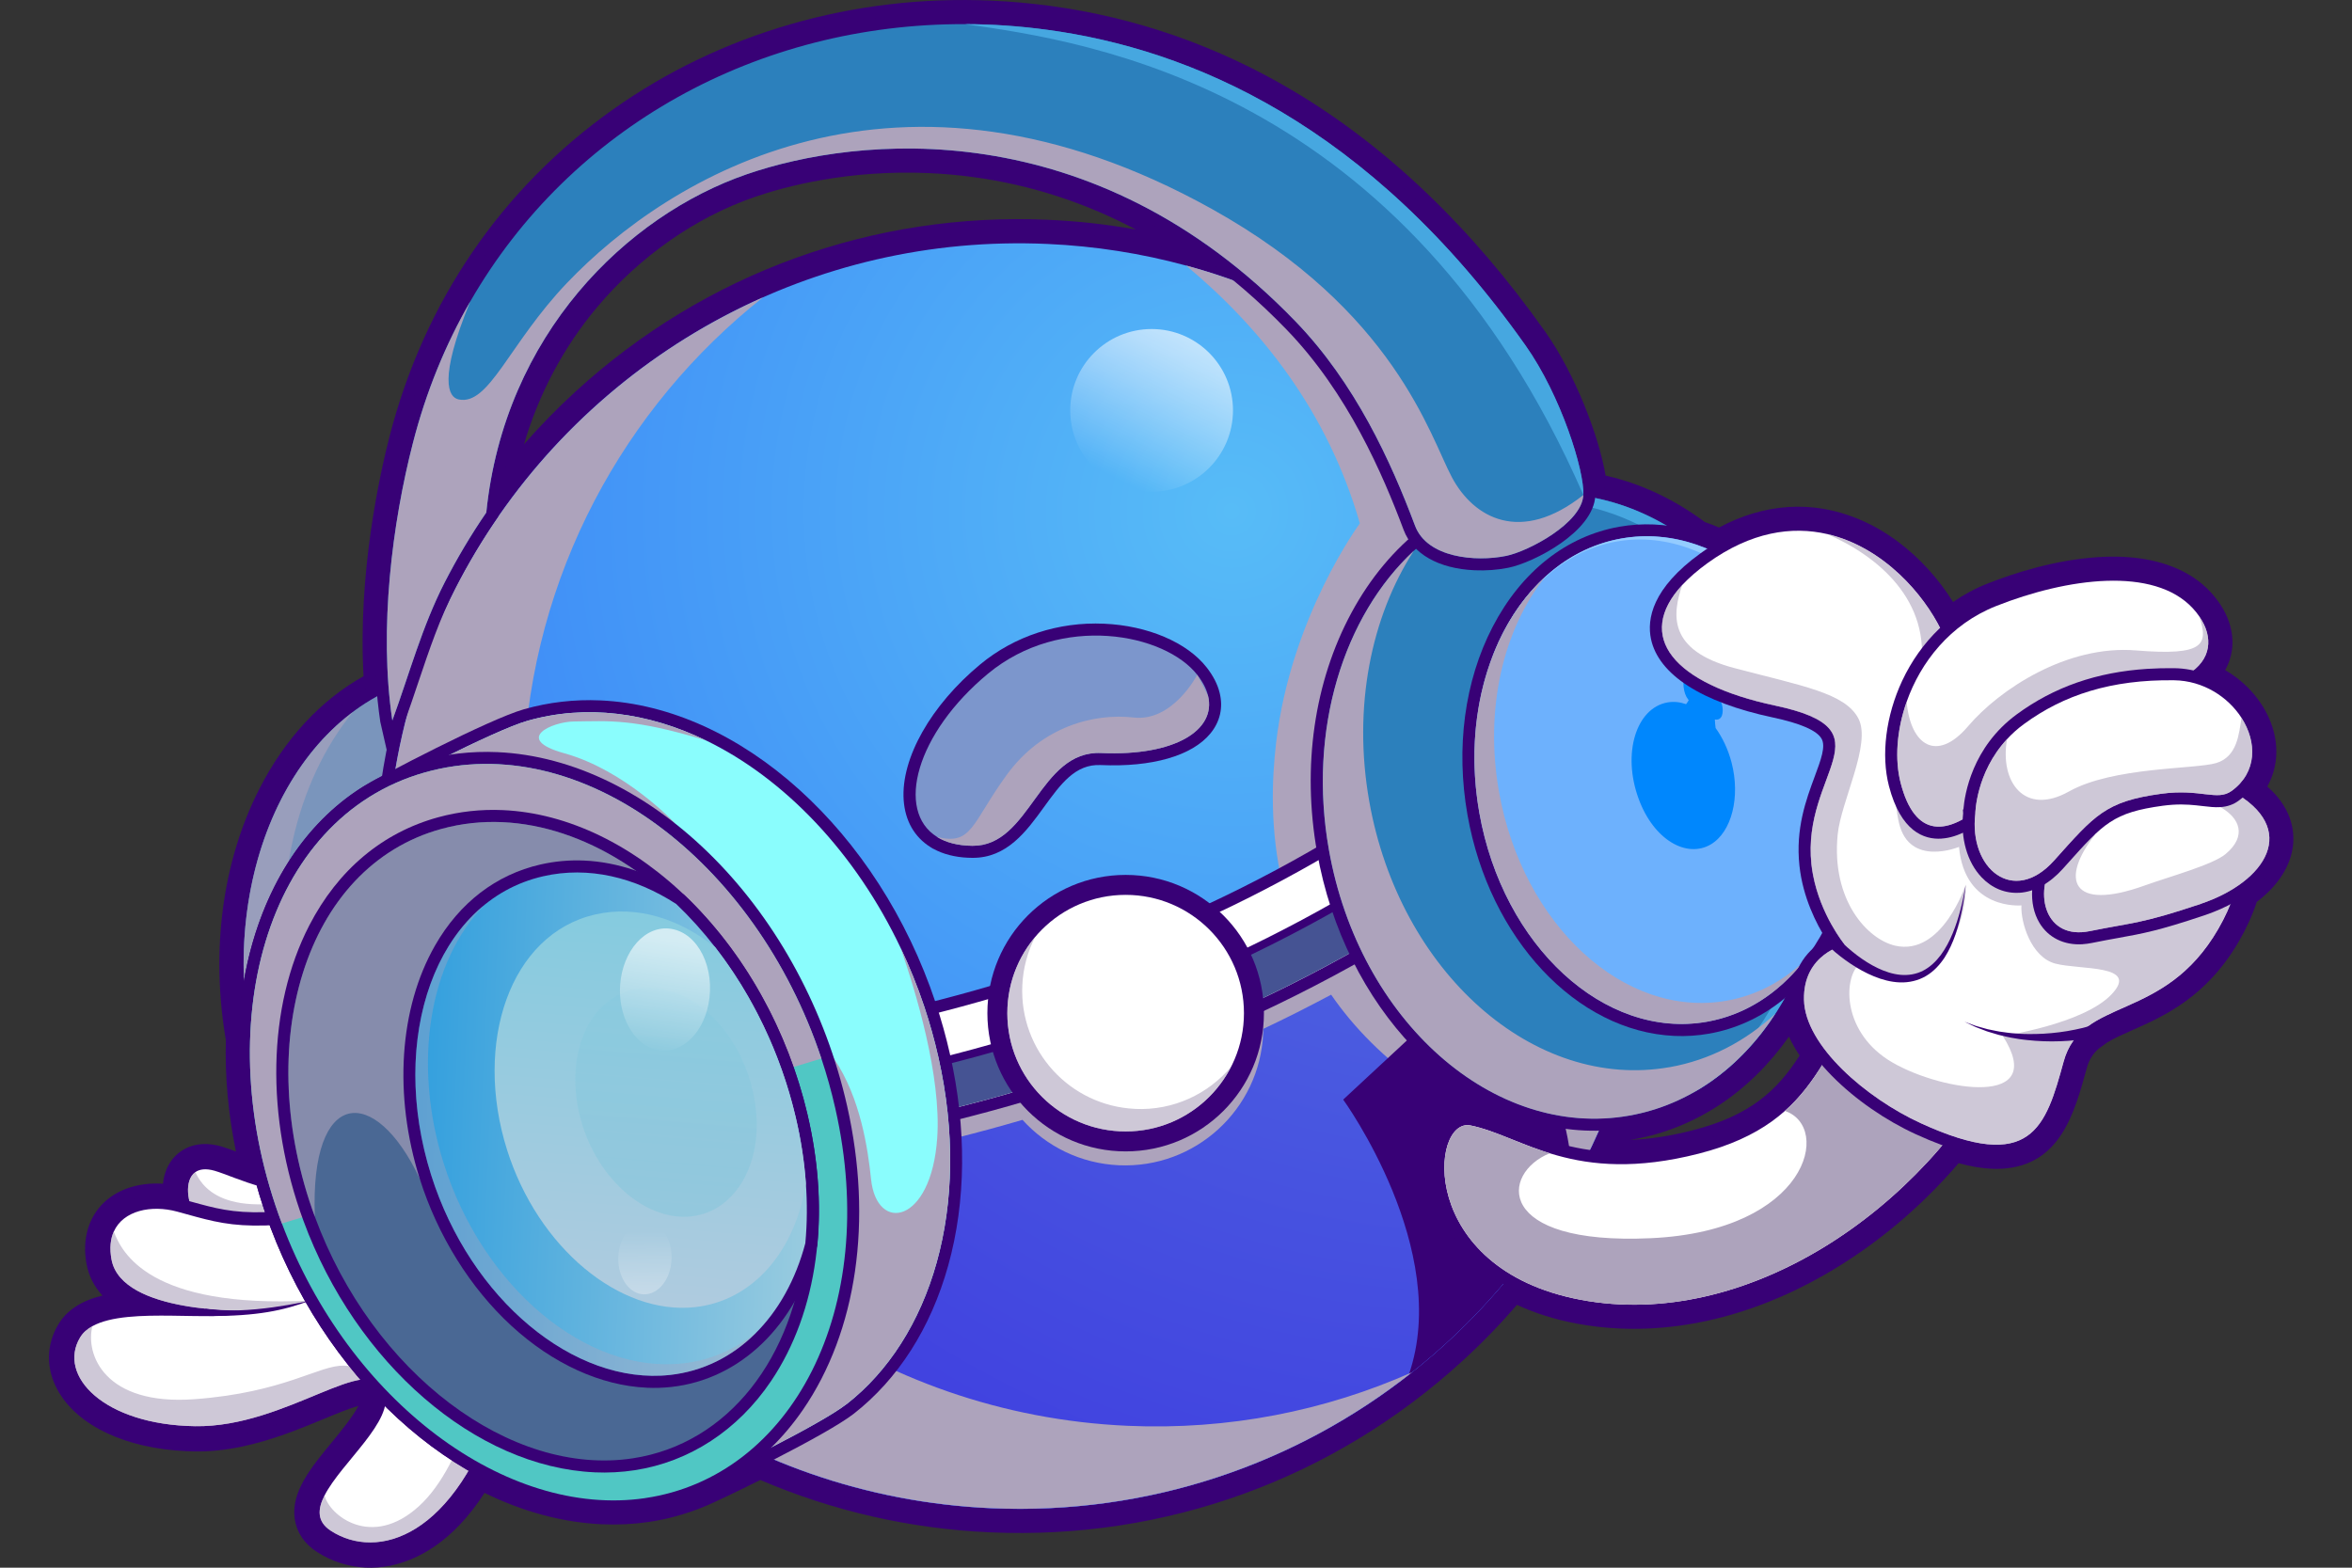 <svg width="240" height="160" viewBox="0 0 240 160" fill="none" xmlns="http://www.w3.org/2000/svg">
<rect x="0" y="0" width="240" height="160" fill="#333333" stroke="none"/>
<path d="M231.362 80.261C232.36 78.477 232.557 76.34 231.883 74.221C231.127 71.845 229.34 69.712 227.057 68.393C227.482 67.634 227.668 66.915 227.746 66.368C228.029 64.364 227.258 62.257 225.575 60.432C223.564 58.25 220.463 57.006 216.609 56.831C215.808 56.794 214.959 56.805 214.095 56.861C209.69 57.144 205.512 58.488 202.786 59.568C201.557 60.052 200.388 60.682 199.29 61.441C197.819 59.069 195.853 56.913 193.656 55.275C190.744 53.104 187.459 51.875 184.16 51.73C183.605 51.704 183.047 51.711 182.492 51.745C180.113 51.897 177.729 52.601 175.406 53.841C174.933 53.636 174.453 53.45 173.972 53.286C170.803 50.933 167.4 49.339 163.836 48.539C163.181 44.618 160.79 38.265 157.674 33.852C150.152 23.21 141.502 14.943 131.962 9.276C124.265 4.703 115.927 1.784 107.184 0.603C105.199 0.335 103.188 0.153 101.2 0.067C94.173 -0.246 87.255 0.566 80.641 2.48C74.099 4.372 68.014 7.295 62.552 11.168C51.161 19.244 43.27 30.806 39.733 44.603C38.731 48.513 36.508 58.574 37.097 69.015C32.729 71.451 29.065 75.413 26.462 80.518C22.697 87.902 21.487 97.002 23.047 106.155C22.943 109.879 23.289 113.7 24.075 117.524C23.535 117.323 23.058 117.148 22.604 117.014C22.109 116.868 21.621 116.787 21.159 116.764C20.753 116.746 20.355 116.775 19.983 116.854C18.601 117.14 17.499 118.071 16.966 119.408C16.791 119.84 16.68 120.313 16.627 120.812C16.557 120.808 16.482 120.804 16.411 120.801C15.611 120.763 14.829 120.827 14.08 120.979C10.189 121.787 8.082 125.023 8.837 129.034C9.065 130.237 9.605 131.302 10.454 132.225C8.301 132.754 6.827 133.718 5.959 135.159C4.7 137.245 4.674 139.698 5.888 141.888C7.899 145.507 12.814 147.835 19.04 148.11C19.316 148.121 19.591 148.129 19.871 148.136C21.398 148.159 22.958 148.002 24.633 147.652C27.769 147.004 30.677 145.798 33.015 144.83C34.416 144.253 35.648 143.739 36.572 143.489C36.032 144.565 34.587 146.315 33.887 147.168C31.712 149.808 29.657 152.299 30.081 155.07C30.286 156.414 31.064 157.561 32.33 158.384C33.816 159.352 35.544 159.907 37.32 159.989C38.117 160.026 38.925 159.967 39.718 159.814H39.822L39.971 159.762C42.537 159.207 46.167 157.453 49.441 152.366C53.414 154.314 57.447 155.39 61.438 155.569C63.036 155.64 64.626 155.561 66.168 155.338C66.409 155.304 66.652 155.264 66.89 155.219L67.058 155.189C67.229 155.159 67.4 155.126 67.568 155.089C67.664 155.066 67.761 155.048 67.865 155.025C67.981 154.999 68.093 154.973 68.204 154.947C68.342 154.913 68.476 154.88 68.61 154.846L68.741 154.813C69.891 154.511 71.012 154.132 72.077 153.677C72.945 153.305 75.075 152.299 77.581 151.048C85.009 154.232 92.889 156.031 101.014 156.392C118.902 157.189 136.035 150.97 149.247 138.883C151.194 137.103 153.056 135.185 154.795 133.175C156.627 134.027 158.66 134.668 160.854 135.081C162.295 135.353 163.781 135.524 165.266 135.588C173.265 135.945 181.576 133.372 189.303 128.155C193.179 125.537 196.728 122.365 199.859 118.715C201.088 119.051 202.194 119.237 203.226 119.285C203.605 119.304 203.974 119.3 204.328 119.278C210.226 118.902 211.667 113.647 212.937 109.011C213.16 108.192 213.537 107.57 214.14 107.034L215.03 106.39C215.752 105.951 216.635 105.56 217.618 105.124C220.798 103.713 225.158 101.776 228.469 96.053C229.232 94.735 229.843 93.391 230.286 92.046C232.494 90.371 233.805 88.293 233.991 86.155C234.129 84.591 233.745 82.368 231.347 80.264L231.362 80.261ZM106.987 22.432C89.098 21.635 71.965 27.854 58.754 39.941C56.895 41.639 55.127 43.448 53.47 45.344C54.974 40.205 57.499 35.446 60.906 31.38C65.263 26.182 70.978 22.179 77.007 20.105C80.109 19.036 86.551 17.3 94.81 17.669C100.82 17.937 106.663 19.27 112.166 21.635C113.421 22.175 114.665 22.771 115.894 23.422C112.959 22.897 109.981 22.566 106.987 22.436V22.432ZM172.732 115.357C170.442 115.941 168.327 116.269 166.32 116.343C166.439 116.325 166.555 116.306 166.674 116.284C172.989 115.167 178.541 111.48 182.544 105.802C182.838 106.438 183.203 107.083 183.635 107.727C181.327 111.324 178.564 113.867 172.736 115.353L172.732 115.357Z" fill="#380176"/>
<path d="M229.704 80.518C231.022 78.898 231.409 76.783 230.713 74.594C229.983 72.292 227.979 69.958 225.194 68.852C226.092 67.924 226.427 66.945 226.531 66.197C226.762 64.566 226.103 62.816 224.677 61.266C222.487 58.891 218.856 57.792 214.179 58.09C209.934 58.362 205.891 59.665 203.243 60.712C201.675 61.334 200.223 62.194 198.923 63.259C197.505 60.589 195.345 58.064 192.928 56.262C189.737 53.882 186.159 52.747 182.58 52.974C180.19 53.126 177.806 53.882 175.472 55.219C174.794 54.903 174.105 54.623 173.405 54.392C170.169 51.953 166.553 50.282 162.751 49.574C162.394 46.2 160.029 39.304 156.682 34.568C149.26 24.07 140.737 15.919 131.346 10.341C123.79 5.854 115.609 2.991 107.03 1.829C105.083 1.564 103.105 1.386 101.158 1.3C94.265 0.995 87.481 1.788 80.998 3.665C74.589 5.519 68.628 8.383 63.28 12.177C52.132 20.086 44.409 31.402 40.942 44.912C39.862 49.127 37.658 59.297 38.391 69.73C33.96 71.994 30.225 75.878 27.574 81.08C23.91 88.267 22.748 97.137 24.297 106.07C24.181 109.898 24.554 113.867 25.414 117.841V117.855C25.533 118.388 25.656 118.92 25.786 119.453C25.112 119.23 24.498 118.995 23.947 118.79C23.31 118.552 22.763 118.343 22.275 118.202C21.534 117.986 20.849 117.941 20.246 118.068C19.259 118.273 18.507 118.913 18.119 119.877C17.829 120.6 17.777 121.427 17.885 122.235C16.671 121.978 15.457 121.963 14.34 122.194C11.108 122.864 9.424 125.463 10.054 128.818C10.419 130.747 11.774 132.091 13.543 133.026C12.716 133.085 11.919 133.182 11.19 133.335C9.13 133.763 7.764 134.571 7.019 135.811C5.98 137.535 5.961 139.486 6.971 141.307C8.844 144.681 13.796 146.833 19.895 146.923C21.333 146.945 22.804 146.796 24.39 146.465C27.41 145.839 30.259 144.659 32.549 143.713C34.213 143.024 35.651 142.428 36.719 142.208C37.799 141.985 37.877 142.208 37.963 142.465C38.376 143.679 36.418 146.059 34.846 147.969C32.85 150.389 30.966 152.676 31.309 154.903C31.461 155.904 32.035 156.735 33.014 157.371C34.962 158.641 37.311 159.073 39.639 158.593C41.936 158.116 45.69 156.426 49 150.769C53.033 152.903 57.278 154.165 61.508 154.355C63.027 154.422 64.539 154.348 66.006 154.135C66.237 154.102 66.464 154.065 66.691 154.024C66.743 154.013 66.799 154.005 66.851 153.994C67.011 153.964 67.175 153.934 67.335 153.901C67.428 153.882 67.522 153.86 67.615 153.841C67.723 153.819 67.831 153.793 67.939 153.767C68.069 153.737 68.196 153.704 68.326 153.674C68.367 153.663 68.408 153.651 68.449 153.64C69.529 153.357 70.586 153 71.61 152.564C72.526 152.173 74.902 151.045 77.561 149.708C84.945 152.948 92.906 154.813 101.087 155.178C118.648 155.96 135.464 149.857 148.438 137.993C150.616 136.001 152.634 133.886 154.5 131.667C156.432 132.676 158.644 133.428 161.102 133.89C162.487 134.15 163.913 134.314 165.339 134.378C173.07 134.72 181.124 132.225 188.635 127.154C192.642 124.446 196.317 121.095 199.46 117.327C201.322 117.908 202.915 118.153 204.271 118.064C209.294 117.744 210.553 113.145 211.77 108.699C212.113 107.444 212.742 106.591 213.602 105.914C213.613 105.914 213.625 105.91 213.632 105.906V105.891C214.556 105.165 215.747 104.633 217.14 104.014C220.335 102.596 224.315 100.831 227.425 95.45C228.24 94.039 228.843 92.653 229.257 91.305C231.342 89.823 232.619 87.98 232.787 86.062C232.917 84.569 232.44 82.484 229.711 80.537L229.704 80.518ZM76.607 18.943C79.795 17.848 86.401 16.064 94.865 16.441C101.024 16.716 107.008 18.083 112.653 20.507C116.216 22.037 119.642 23.992 122.915 26.353C117.769 24.815 112.415 23.907 106.933 23.665C89.372 22.883 72.556 28.986 59.583 40.849C56.44 43.724 53.617 46.856 51.13 50.196C52.269 42.897 55.297 36.158 59.962 30.591C64.461 25.225 70.37 21.088 76.604 18.943H76.607ZM164.539 115.323C165.183 115.268 165.824 115.186 166.46 115.074C173.241 113.875 179.058 109.574 182.926 102.931C183.168 104.517 183.958 106.137 185.109 107.69C182.755 111.566 179.899 114.798 173.036 116.552C169.89 117.356 167.049 117.688 164.356 117.569C164.081 117.558 163.813 117.539 163.548 117.517C163.891 116.79 164.219 116.061 164.531 115.323H164.539Z" fill="#380176"/>
<path d="M29.938 126.17C29.532 126.256 29.096 126.311 28.642 126.345C24.352 126.643 22.129 126.155 19.664 125.492L19.188 125.362L18.908 124.952C18.018 123.66 17.463 121.5 18.119 119.866C18.506 118.905 19.258 118.261 20.245 118.056C20.852 117.929 21.533 117.978 22.274 118.19C22.759 118.332 23.31 118.54 23.946 118.778C26.274 119.657 29.789 120.983 33.714 120.275L37.002 119.683L35.047 122.394C33.784 124.141 32.529 125.634 29.942 126.17H29.938Z" fill="#380176"/>
<path d="M33.955 121.605C32.651 123.415 31.478 124.796 28.552 124.997C24.563 125.273 22.493 124.856 20.02 124.189C19.09 122.834 18.769 120.454 19.931 119.632C20.367 119.322 21.007 119.233 21.901 119.49C24.079 120.123 28.596 122.573 33.955 121.605Z" fill="white"/>
<g style="mix-blend-mode:multiply" opacity="0.6">
<path d="M33.955 121.605C32.651 123.415 31.478 124.796 28.552 124.997C24.563 125.273 22.493 124.856 20.02 124.189C19.09 122.834 18.769 120.454 19.931 119.631C20.456 120.663 22.389 125.09 33.955 121.605Z" fill="#ADA3BC"/>
</g>
<path d="M39.64 158.578C37.316 159.058 34.963 158.626 33.016 157.356C32.036 156.72 31.463 155.889 31.31 154.888C30.968 152.661 32.852 150.374 34.847 147.954C36.423 146.044 38.381 143.668 37.964 142.45C37.875 142.193 37.8 141.97 36.721 142.193C35.652 142.413 34.215 143.009 32.55 143.698C30.26 144.644 27.411 145.824 24.391 146.45C22.805 146.777 21.334 146.926 19.897 146.908C13.801 146.818 8.849 144.67 6.972 141.292C5.963 139.471 5.978 137.52 7.02 135.796C7.769 134.556 9.132 133.748 11.191 133.32C11.925 133.167 12.718 133.07 13.544 133.011C11.775 132.076 10.416 130.736 10.055 128.803C9.426 125.448 11.105 122.849 14.341 122.179C15.622 121.914 17.033 121.97 18.422 122.346C18.739 122.432 19.041 122.517 19.335 122.596C19.692 122.692 20.035 122.789 20.37 122.879C22.66 123.497 24.581 123.914 28.458 123.646C28.793 123.623 29.106 123.582 29.392 123.523C31.046 123.18 31.805 122.268 32.859 120.812L33.131 120.436C34.017 119.2 35.019 117.799 36.68 116.414C38.69 114.735 40.388 113.819 42.176 113.446C44.388 112.988 46.756 113.361 50.361 114.724C53.879 116.057 56.397 117.349 58.285 118.79C60.951 120.819 62.295 123.158 62.28 125.735C62.273 127.157 62.649 128.282 62.98 129.276C63.379 130.468 63.755 131.596 63.129 132.683C62.518 133.744 61.226 134.132 60.172 134.351C59.934 134.4 59.67 134.448 59.39 134.493C59.323 134.504 59.256 134.515 59.193 134.53C55.585 135.279 52.963 140.998 52.26 143.139C48.525 155.066 42.749 157.93 39.636 158.578H39.64Z" fill="#380176"/>
<path d="M59.186 133.16C58.192 133.316 57.283 133.744 56.464 134.336C52.871 136.935 50.979 142.718 50.979 142.718C46.511 156.991 38.475 159.304 33.75 156.224C32.339 155.304 32.391 154.042 33.124 152.616C34.837 149.265 40.263 144.997 39.242 142.014C37.786 137.758 29.274 145.697 19.92 145.559C10.57 145.425 5.837 140.38 8.179 136.496C8.466 136.019 8.894 135.643 9.43 135.349C13.18 133.275 22.203 135.074 25.051 133.86C25.122 133.83 25.189 133.796 25.256 133.759C25.256 133.759 12.432 134.131 11.382 128.561C11.165 127.406 11.27 126.453 11.612 125.697C12.584 123.53 15.463 122.949 18.069 123.657C18.769 123.847 19.41 124.025 20.02 124.193C22.493 124.859 24.563 125.276 28.552 125.001C31.478 124.8 32.648 123.415 33.955 121.609C34.867 120.346 35.846 118.872 37.544 117.457C41.659 114.023 44.411 113.919 49.881 115.997C55.355 118.071 60.955 121.009 60.933 125.738C60.907 130.467 64.537 132.337 59.186 133.163V133.16Z" fill="white"/>
<g style="mix-blend-mode:multiply" opacity="0.6">
<path d="M25.052 133.856C25.123 133.826 25.19 133.793 25.257 133.759C25.257 133.759 12.432 134.131 11.382 128.561C11.166 127.406 11.27 126.453 11.613 125.697C12.421 127.797 15.18 133.569 31.65 132.739C31.65 132.739 29.04 133.547 25.056 133.856H25.052Z" fill="#ADA3BC"/>
</g>
<g style="mix-blend-mode:multiply" opacity="0.6">
<path d="M56.464 134.34C52.87 136.939 50.978 142.722 50.978 142.722C46.51 156.995 38.474 159.307 33.749 156.228C32.338 155.308 32.39 154.046 33.123 152.619C33.578 154.634 37.897 158.142 42.749 153.725C47.605 149.305 49.336 139.058 49.336 139.058L53.35 131.13L56.464 134.343V134.34Z" fill="#ADA3BC"/>
</g>
<path d="M21.351 134.321C26.24 134.321 28.88 133.77 31.651 132.739C31.651 132.739 25.123 134.284 20.938 133.562L21.351 134.321Z" fill="#380176"/>
<g style="mix-blend-mode:multiply" opacity="0.6">
<path d="M39.242 142.015C37.786 137.758 29.274 145.697 19.92 145.559C10.57 145.425 5.837 140.38 8.179 136.496C8.466 136.019 8.894 135.643 9.43 135.349C8.689 138.22 10.659 143.485 19.849 142.804C29.039 142.123 32.569 139.304 35.102 139.382C37.634 139.456 39.205 140.648 39.242 142.018V142.015Z" fill="#ADA3BC"/>
</g>
<path d="M51.69 135.808C45.464 135.532 39.275 132.4 34.267 126.99C29.266 121.591 25.732 114.214 24.317 106.215C22.727 97.23 23.882 88.301 27.568 81.073C31.31 73.73 37.212 69.008 44.183 67.772C45.654 67.511 47.158 67.415 48.655 67.481C54.881 67.757 61.07 70.889 66.079 76.299C71.079 81.699 74.613 89.075 76.028 97.074C77.618 106.059 76.464 114.988 72.778 122.216C69.035 129.559 63.133 134.281 56.162 135.517C54.691 135.778 53.187 135.875 51.69 135.808Z" fill="#380176"/>
<path d="M55.955 134.303C69.566 131.895 78.013 115.321 74.823 97.284C71.633 79.246 58.013 66.575 44.402 68.983C30.791 71.39 22.344 87.964 25.534 106.001C28.725 124.039 42.344 136.71 55.955 134.303Z" fill="#2C80BC"/>
<g style="mix-blend-mode:multiply" opacity="0.6">
<path d="M55.955 134.303C69.566 131.895 78.013 115.321 74.823 97.284C71.633 79.246 58.013 66.575 44.402 68.983C30.791 71.39 22.344 87.964 25.534 106.001C28.725 124.039 42.344 136.71 55.955 134.303Z" fill="#ADA3BC"/>
</g>
<g style="mix-blend-mode:multiply" opacity="0.6">
<path d="M29.605 102.082C27.572 90.583 30.268 79.68 36.018 72.661C27.557 78.984 23.063 92.054 25.528 106.003C28.715 124.04 42.337 136.712 55.947 134.303C60.881 133.431 65.133 130.694 68.403 126.706C65.923 128.561 63.104 129.834 60.021 130.382C46.41 132.787 32.789 120.115 29.602 102.082H29.605Z" fill="#ADA3BC"/>
</g>
<path d="M101.078 155.159C88.432 154.597 76.312 150.449 66.027 143.169C56.01 136.079 48.187 126.375 43.402 115.107C39.548 106.036 37.816 96.407 38.259 86.483C39.041 68.922 46.615 52.713 59.589 40.849C72.558 28.986 89.374 22.879 106.939 23.665C120.761 24.279 133.798 29.109 144.641 37.632C155.254 45.973 162.955 57.167 166.917 70.002C169.143 77.215 170.1 84.73 169.762 92.341C168.98 109.902 161.406 126.111 148.432 137.975C135.463 149.838 118.646 155.945 101.082 155.159H101.078Z" fill="#380176"/>
<path d="M168.528 92.285C168.107 101.714 165.687 110.583 161.688 118.5C150.587 140.485 127.336 155.1 101.133 153.935C75.458 152.791 53.953 136.806 44.532 114.631C40.88 106.033 39.044 96.5 39.487 86.543C39.666 82.518 40.209 78.597 41.088 74.806C42.73 67.683 45.549 61.028 49.314 55.048C61.278 36.042 82.838 23.825 106.878 24.897C111.764 25.113 116.497 25.869 121.025 27.102C126.562 28.61 131.786 30.829 136.608 33.652C145.162 38.66 152.434 45.571 157.874 53.782C161.241 58.861 163.903 64.439 165.731 70.367C167.861 77.271 168.859 84.655 168.52 92.289L168.528 92.285Z" fill="url(#paint0_radial_3115_162532)"/>
<path d="M168.527 92.285C168.061 102.771 165.119 112.56 160.286 121.117C156.078 128.58 150.433 135.096 143.749 140.32C132.046 149.466 117.136 154.645 101.131 153.93C75.457 152.787 53.952 136.801 44.531 114.627C84.803 113.983 129.204 105.176 164.766 71.272C165.093 70.959 165.414 70.657 165.734 70.363C167.864 77.267 168.862 84.651 168.523 92.285H168.527Z" fill="url(#paint1_radial_3115_162532)"/>
<g style="mix-blend-mode:multiply">
<path d="M169.816 76.731L170.721 75.897L166.554 71.372L165.783 70.535C165.765 70.479 165.75 70.419 165.731 70.363C163.903 64.435 161.237 58.857 157.874 53.778C152.434 45.567 145.162 38.656 136.608 33.648C131.79 30.821 126.562 28.602 121.025 27.098C128.662 33.454 135.484 42.004 138.761 53.417C138.761 53.417 131.73 62.923 130.218 75.785C129.779 79.512 129.57 84.674 130.866 90.225C128.524 91.499 126.126 92.717 123.683 93.871C121.419 92.031 118.567 90.877 115.428 90.736C108.226 90.415 102.049 95.554 100.891 102.488C84.037 107.414 65.497 109.98 44.35 110.315L43.121 110.333L43.319 122.637L44.547 122.618C66.811 122.264 86.42 119.535 104.339 114.295C106.778 116.995 110.252 118.753 114.173 118.928C121.959 119.274 128.55 113.245 128.896 105.459C128.904 105.306 128.904 105.158 128.904 105.009C131.254 103.899 133.562 102.73 135.83 101.519C140.418 108.177 148.319 114.418 161.684 118.496C165.683 110.583 168.103 101.713 168.524 92.281C168.729 87.649 168.442 83.109 167.705 78.712C168.111 78.332 168.517 77.956 168.919 77.572C169.224 77.286 169.522 77.003 169.82 76.731H169.816Z" fill="#ADA3BC"/>
</g>
<path d="M160.287 121.114C156.079 128.577 150.434 135.093 143.75 140.317C148.192 127.564 137.059 112.226 137.059 112.226L151.19 99.103C161.534 111.466 160.339 120.954 160.287 121.114Z" fill="#380176"/>
<g style="mix-blend-mode:multiply">
<path d="M58.456 106.215C54.803 97.617 52.967 88.084 53.41 78.127C54.278 58.649 63.687 41.568 77.864 30.345C56.173 39.967 40.615 61.222 39.491 86.535C39.048 96.493 40.883 106.025 44.536 114.623C53.957 136.798 75.462 152.784 101.137 153.927C117.29 154.645 132.319 149.369 144.075 140.063C135.235 143.985 125.374 145.977 115.056 145.519C89.381 144.376 67.877 128.39 58.456 106.215Z" fill="#ADA3BC"/>
</g>
<path d="M43.207 108.494L44.436 108.476C67.091 108.114 86.755 105.199 104.558 99.557C114.877 96.288 124.644 92.035 133.588 86.919C143.304 81.363 152.363 74.601 160.526 66.819C160.883 66.476 161.229 66.156 161.568 65.839L162.473 65.001L166.644 69.529L170.811 74.054L169.906 74.888C169.608 75.163 169.31 75.443 169.005 75.729C160.131 84.19 150.271 91.544 139.695 97.595C129.999 103.143 119.423 107.75 108.271 111.283C89.317 117.29 68.498 120.395 44.629 120.775L43.401 120.794L43.203 108.491L43.207 108.494Z" fill="#380176"/>
<path d="M169.074 73.983C168.773 74.263 168.471 74.546 168.162 74.836C159.363 83.225 149.581 90.524 139.091 96.526C129.465 102.034 118.976 106.603 107.905 110.111C89.067 116.08 68.363 119.167 44.613 119.546L44.535 114.627L44.457 109.708C67.235 109.347 87.015 106.409 104.93 100.734C115.334 97.439 125.179 93.149 134.198 87.988C143.999 82.38 153.141 75.558 161.374 67.713C161.727 67.377 162.066 67.057 162.405 66.748L165.738 70.368L169.071 73.987L169.074 73.983Z" fill="white"/>
<path d="M169.07 73.983C168.769 74.262 168.467 74.545 168.158 74.835C159.359 83.225 149.577 90.523 139.087 96.526C129.461 102.033 118.972 106.602 107.901 110.11C89.063 116.079 68.359 119.166 44.609 119.546L44.531 114.627C84.803 113.983 129.204 105.176 164.766 71.272C165.093 70.959 165.414 70.657 165.734 70.363L169.067 73.983H169.07Z" fill="#455393"/>
<path d="M44.538 115.036L44.523 114.217C67.748 113.848 87.949 110.843 106.288 105.031C116.998 101.638 127.141 97.222 136.435 91.901C146.553 86.111 155.989 79.073 164.482 70.974C164.814 70.661 165.134 70.356 165.454 70.061L166.009 70.665C165.693 70.955 165.372 71.257 165.045 71.566C156.502 79.71 147.014 86.788 136.838 92.612C127.491 97.96 117.296 102.402 106.53 105.809C88.113 111.644 67.834 114.66 44.531 115.033L44.538 115.036Z" fill="#380176"/>
<path d="M114.863 117.513C122.655 117.513 128.972 111.196 128.972 103.404C128.972 95.611 122.655 89.294 114.863 89.294C107.071 89.294 100.754 95.611 100.754 103.404C100.754 111.196 107.071 117.513 114.863 117.513Z" fill="#380176"/>
<path d="M114.861 115.475C121.529 115.475 126.934 110.071 126.934 103.403C126.934 96.736 121.529 91.331 114.861 91.331C108.194 91.331 102.789 96.736 102.789 103.403C102.789 110.071 108.194 115.475 114.861 115.475Z" fill="white"/>
<g style="mix-blend-mode:multiply" opacity="0.6">
<path d="M115.838 113.174C109.176 112.876 104.019 107.239 104.317 100.577C104.395 98.801 104.861 97.129 105.616 95.643C103.967 97.606 102.924 100.104 102.801 102.867C102.503 109.529 107.664 115.166 114.322 115.464C119.204 115.68 123.535 112.966 125.62 108.877C123.289 111.651 119.74 113.353 115.838 113.178V113.174Z" fill="#ADA3BC"/>
</g>
<path d="M61.497 154.34C47.756 153.726 33.818 141.788 27.611 125.306C24.323 116.586 23.425 107.276 25.079 99.095C26.766 90.754 31.014 84.078 37.039 80.298C38.726 79.241 49.871 73.413 53.461 72.389C55.982 71.67 58.607 71.365 61.266 71.484C75.572 72.121 89.64 84.819 95.479 102.361C96.045 104.059 96.537 105.817 96.935 107.585C98.648 115.159 98.585 122.625 96.752 129.179C94.976 135.539 91.64 140.763 87.108 144.297C84.304 146.479 73.788 151.607 71.599 152.542C69.819 153.305 67.935 153.834 65.999 154.117C64.535 154.329 63.023 154.403 61.504 154.336L61.497 154.34Z" fill="#380176"/>
<path d="M86.353 143.325C83.683 145.403 73.343 150.456 71.116 151.413C69.448 152.128 67.679 152.631 65.821 152.903C60.623 153.658 55.167 152.53 50.003 149.894C42.633 146.133 35.86 139.307 31.295 130.531C30.353 128.725 29.507 126.833 28.766 124.871C22.164 107.354 25.784 88.81 37.696 81.341C39.398 80.272 50.442 74.53 53.801 73.573C59.837 71.853 66.137 72.72 72.002 75.554C72.002 75.554 72.006 75.554 72.01 75.554C80.068 79.449 87.303 87.053 91.902 96.746C92.814 98.667 93.626 100.674 94.318 102.752C94.873 104.413 95.35 106.118 95.745 107.861C99.219 123.236 94.955 136.637 86.361 143.329L86.353 143.325Z" fill="#8AFDFD"/>
<g style="mix-blend-mode:multiply">
<path d="M86.353 143.325C83.683 145.403 73.343 150.456 71.116 151.413C69.448 152.128 67.679 152.631 65.821 152.903C60.623 153.658 55.167 152.53 50.003 149.894C44.249 145.727 37.186 137.799 31.295 130.531C30.353 128.725 29.507 126.833 28.766 124.871C22.164 107.354 25.784 88.81 37.696 81.341C39.398 80.272 50.442 74.53 53.801 73.573C59.837 71.853 66.137 72.72 72.002 75.554C64.603 73.309 62.153 73.595 58.534 73.636C56.392 73.659 52.296 75.412 57.569 76.876C63.758 78.596 68.744 83.895 68.744 83.895C68.744 83.895 81.639 102.882 85.117 108.066C87.813 112.083 88.561 117.256 88.882 120.343C89.455 125.909 95.041 124.926 95.636 116.127C96.065 109.812 93.425 101.136 91.902 96.746C92.814 98.667 93.626 100.674 94.318 102.752C94.873 104.413 95.35 106.118 95.745 107.861C99.219 123.236 94.955 136.637 86.361 143.329L86.353 143.325Z" fill="#ADA3BC"/>
</g>
<path d="M61.497 154.34C47.757 153.729 33.823 141.787 27.608 125.306C23.013 113.118 23.158 100.104 27.995 90.497C31.287 83.958 36.463 79.523 42.961 77.669C45.478 76.95 48.107 76.645 50.766 76.764C58.429 77.106 66.267 80.946 72.843 87.581C79.427 94.224 84.253 103.202 86.439 112.869C89.082 124.561 87.44 135.863 81.94 143.872C78.042 149.547 72.382 153.189 65.999 154.12C64.536 154.332 63.024 154.407 61.501 154.34H61.497Z" fill="#380176"/>
<path d="M65.82 152.903C51.678 154.969 35.61 143.035 28.766 124.871C21.221 104.852 27.027 83.489 43.303 78.85C59.278 74.296 77.114 87.883 83.813 108.028C84.368 109.689 84.845 111.395 85.239 113.137C89.886 133.696 80.693 150.732 65.82 152.899V152.903Z" fill="#50C7C4"/>
<g style="mix-blend-mode:multiply">
<path d="M83.817 108.032L28.766 124.871C21.221 104.852 27.027 83.489 43.303 78.85C59.278 74.296 77.114 87.883 83.813 108.028L83.817 108.032Z" fill="#ADA3BC"/>
</g>
<path d="M60.672 150.266C48.54 149.726 36.323 139.169 30.964 124.595C27.069 114.001 27.289 102.736 31.553 94.462C34.472 88.791 39.026 84.967 44.72 83.41C46.853 82.826 49.073 82.58 51.322 82.681C57.954 82.975 64.753 86.274 70.465 91.968C76.181 97.661 80.411 105.38 82.381 113.699C84.801 123.939 83.453 133.874 78.676 140.956C75.299 145.965 70.357 149.197 64.76 150.053C63.427 150.258 62.053 150.329 60.668 150.269L60.672 150.266Z" fill="#380176"/>
<path d="M82.188 126.874C81.097 138.618 74.283 147.354 64.583 148.836C52.142 150.746 38.01 140.178 32.127 124.174C25.718 106.743 30.984 88.452 45.048 84.598C53.248 82.353 62.021 85.596 69.007 92.258C70.414 93.599 71.747 95.081 72.991 96.682C75.582 100.022 77.776 103.891 79.388 108.132C80.107 110.013 80.71 111.964 81.187 113.978C81.734 116.294 82.08 118.566 82.233 120.767C82.386 122.871 82.363 124.911 82.181 126.87L82.188 126.874Z" fill="#4A6894"/>
<g style="mix-blend-mode:multiply" opacity="0.6">
<path d="M79.392 108.132C67.201 115.553 46.05 127.13 42.829 120.294C38.26 110.601 31.621 111.018 32.127 124.174C25.718 106.743 30.984 88.452 45.048 84.598C53.248 82.353 62.021 85.596 69.007 92.258C70.414 93.599 71.747 95.081 72.991 96.682C75.582 100.022 77.776 103.891 79.388 108.132H79.392Z" fill="#ADA3BC"/>
</g>
<path d="M66.001 141.631C61.294 141.422 56.386 139.177 52.186 135.315C47.989 131.457 44.664 126.121 42.828 120.294C40.147 111.785 40.732 102.889 44.392 96.499C46.898 92.124 50.626 89.264 55.161 88.229C56.617 87.898 58.121 87.76 59.633 87.831C62.999 87.98 66.474 89.156 69.676 91.227L69.773 91.29L69.859 91.368C75.895 97.121 80.344 105.053 82.389 113.699C83.465 118.246 83.808 122.714 83.413 126.989L83.402 127.09L83.376 127.19C81.238 135.282 75.534 140.789 68.488 141.556C67.673 141.645 66.835 141.672 66.001 141.634V141.631Z" fill="#380176"/>
<path d="M82.181 126.873C80.201 134.377 75.047 139.601 68.352 140.331C58.614 141.392 48.009 132.645 43.995 119.925C39.627 106.077 44.364 91.956 55.431 89.432C60.04 88.378 64.777 89.528 69.003 92.262C74.641 97.639 79.117 105.243 81.184 113.986C82.256 118.521 82.55 122.874 82.178 126.877L82.181 126.873Z" fill="url(#paint2_linear_3115_162532)"/>
<g style="mix-blend-mode:multiply" opacity="0.6">
<g style="mix-blend-mode:multiply" opacity="0.6">
<path d="M45.279 118.749C42.047 108.498 43.804 98.101 49.42 92.363C42.799 97.762 40.527 108.926 43.994 119.922C48.005 132.642 58.613 141.389 68.351 140.328C71.795 139.952 74.826 138.388 77.232 135.937C75.065 137.71 72.492 138.842 69.636 139.155C59.898 140.216 49.293 131.469 45.279 118.749Z" fill="#ADA3BC"/>
</g>
</g>
<path d="M82.234 120.768C81.136 127.757 76.779 132.769 70.914 133.409C63.247 134.247 54.895 127.358 51.737 117.345C48.3 106.439 52.028 95.323 60.737 93.331C64.945 92.371 69.291 93.741 72.985 96.683C76.723 101.501 79.632 107.422 81.184 113.983C81.732 116.299 82.078 118.571 82.231 120.771L82.234 120.768Z" fill="url(#paint3_linear_3115_162532)"/>
<g opacity="0.4">
<path opacity="0.4" d="M76.953 112.005C78.16 118.42 75.151 123.645 70.523 124.148C66.091 124.632 61.262 120.651 59.437 114.861C57.449 108.556 59.605 102.129 64.643 100.979C69.949 99.769 75.632 104.967 76.957 112.005H76.953Z" fill="url(#paint4_linear_3115_162532)"/>
</g>
<g style="mix-blend-mode:screen" opacity="0.8">
<path style="mix-blend-mode:screen" opacity="0.8" d="M72.29 102.499C71.63 105.828 69.165 107.768 66.834 107.116C64.604 106.49 63.044 103.634 63.282 100.488C63.542 97.062 65.829 94.377 68.48 94.798C71.277 95.241 73.012 98.849 72.29 102.502V102.499Z" fill="url(#paint5_linear_3115_162532)"/>
</g>
<g style="mix-blend-mode:screen" opacity="0.6">
<path style="mix-blend-mode:screen" opacity="0.6" d="M68.436 129.295C68.045 131.268 66.586 132.415 65.204 132.028C63.882 131.659 62.959 129.965 63.1 128.099C63.257 126.07 64.608 124.48 66.18 124.726C67.837 124.986 68.865 127.128 68.436 129.291V129.295Z" fill="url(#paint6_linear_3115_162532)"/>
</g>
<path d="M98.808 87.544C97.434 87.485 96.239 87.176 95.248 86.632H95.23L94.954 86.461C93.305 85.433 92.355 83.768 92.21 81.642C91.923 77.401 94.995 71.968 100.037 67.797C103.519 64.919 108.002 63.448 112.668 63.657C117.121 63.854 121.132 65.563 123.128 68.118C123.798 68.974 124.249 69.853 124.457 70.724C124.826 72.221 124.498 73.655 123.511 74.858C121.638 77.14 117.553 78.317 112.31 78.082C109.719 77.967 108.233 80.019 106.513 82.391C104.748 84.826 102.748 87.589 99.207 87.552C99.073 87.552 98.939 87.548 98.808 87.54V87.544Z" fill="#380176"/>
<path d="M112.371 76.854C106.011 76.571 105.173 86.382 99.226 86.323C97.726 86.308 96.523 85.984 95.614 85.414C91.354 82.763 93.462 74.843 100.831 68.743C108.286 62.581 118.854 64.636 122.168 68.874C122.741 69.604 123.106 70.322 123.27 71.011C124.13 74.508 119.904 77.189 112.371 76.854Z" fill="#7C96CC"/>
<g style="mix-blend-mode:multiply">
<path d="M112.366 76.853C106.006 76.57 105.168 86.382 99.221 86.323C97.721 86.308 96.518 85.984 95.609 85.414C99.221 86.323 99.132 84.029 102.733 79.076C106.334 74.12 111.659 72.772 115.673 73.23C119.691 73.692 122.163 68.874 122.163 68.874L123.265 71.011C124.125 74.507 119.899 77.189 112.366 76.853Z" fill="#ADA3BC"/>
</g>
<g style="mix-blend-mode:screen" opacity="0.8">
<path style="mix-blend-mode:screen" opacity="0.8" d="M117.511 50.189C122.097 50.189 125.815 46.471 125.815 41.885C125.815 37.299 122.097 33.581 117.511 33.581C112.925 33.581 109.207 37.299 109.207 41.885C109.207 46.471 112.925 50.189 117.511 50.189Z" fill="url(#paint7_linear_3115_162532)"/>
</g>
<path d="M161.7 115.382C148.686 114.802 137.198 102.841 134.387 86.941C132.849 78.239 134.1 69.566 137.91 62.525C141.771 55.39 147.792 50.773 154.864 49.522C156.431 49.246 158.029 49.142 159.619 49.212C172.633 49.793 184.121 61.754 186.932 77.654C188.47 86.356 187.219 95.029 183.409 102.07C179.548 109.205 173.527 113.822 166.455 115.073C164.888 115.349 163.29 115.453 161.7 115.382Z" fill="#380176"/>
<path d="M166.251 113.853C180.091 111.405 188.811 95.289 185.728 77.857C182.644 60.425 168.926 48.278 155.086 50.726C141.247 53.173 132.527 69.289 135.61 86.721C138.693 104.154 152.412 116.301 166.251 113.853Z" fill="#2C80BC"/>
<path d="M185.727 77.866C182.643 60.432 168.925 48.285 155.084 50.732C152.266 51.231 149.663 52.296 147.324 53.822C149.324 52.702 151.498 51.908 153.818 51.499C167.659 49.052 181.377 61.199 184.461 78.633C186.915 92.519 181.884 105.567 172.738 111.54C182.677 105.977 188.289 92.381 185.723 77.87L185.727 77.866Z" fill="#46A7E0"/>
<g style="mix-blend-mode:multiply">
<path d="M170.361 108.915C156.52 111.361 142.802 99.215 139.719 81.78C138.021 72.166 139.909 62.953 144.269 56.213C137.097 62.875 133.433 74.478 135.6 86.729C138.684 104.163 152.402 116.31 166.243 113.864C172.45 112.765 177.626 108.919 181.171 103.437C178.136 106.256 174.476 108.192 170.361 108.919V108.915Z" fill="#ADA3BC"/>
</g>
<path d="M170.866 105.727C160.86 105.28 151.979 95.796 149.745 83.176C148.535 76.325 149.443 69.51 152.307 63.984C155.226 58.351 159.821 54.716 165.243 53.759C166.405 53.554 167.589 53.476 168.769 53.528C178.775 53.975 187.656 63.459 189.89 76.079C191.1 82.931 190.192 89.745 187.332 95.271C184.413 100.905 179.818 104.539 174.396 105.496C173.234 105.701 172.05 105.779 170.869 105.727H170.866Z" fill="#380176"/>
<path d="M174.175 104.271C184.59 102.429 191.08 89.896 188.672 76.277C186.263 62.658 175.867 53.111 165.452 54.953C155.037 56.795 148.546 69.329 150.955 82.948C153.364 96.567 163.76 106.114 174.175 104.271Z" fill="#6DB1FD"/>
<path d="M164.948 55.268C175.311 53.436 185.875 63.866 189.014 78.757C188.932 77.941 188.82 77.118 188.675 76.292C186.266 62.674 175.873 53.127 165.454 54.966C159.336 56.046 154.574 60.816 152.172 67.329C154.682 60.872 159.195 56.284 164.948 55.268Z" fill="#94CCFF"/>
<g style="mix-blend-mode:multiply">
<path d="M176.179 102.134C165.764 103.977 155.367 94.43 152.958 80.808C151.454 72.288 153.427 64.197 157.669 58.879C152.076 63.985 149.223 73.193 150.951 82.96C153.36 96.578 163.753 106.126 174.172 104.286C178.075 103.597 181.422 101.408 183.962 98.224C181.757 100.238 179.125 101.616 176.179 102.134Z" fill="#ADA3BC"/>
</g>
<path d="M175.605 71.615C175.341 70.978 174.857 70.367 174.068 69.701C173.412 69.146 172.772 68.848 172.329 68.9C172.239 68.911 172.161 68.933 172.087 68.971C171.9 69.064 171.785 69.339 171.777 69.73C171.763 70.192 171.897 70.788 172.09 71.127C172.154 71.231 172.232 71.358 172.317 71.469C172.217 71.637 172.128 71.767 172.049 71.868C171.424 71.648 170.78 71.577 170.139 71.693C166.963 72.266 165.507 76.883 167.205 81.519C168.754 85.753 172.131 87.619 174.567 86.182C176.719 84.912 177.598 81.326 176.693 77.837C176.343 76.496 175.773 75.286 175.062 74.303C175.025 74.027 174.998 73.737 174.984 73.432C175.095 73.454 175.2 73.454 175.296 73.432C175.55 73.368 175.721 73.134 175.769 72.776C175.821 72.419 175.769 71.983 175.609 71.618L175.605 71.615Z" fill="#0087FD"/>
<path d="M38.811 73.711C37.069 61.974 39.716 49.656 40.934 44.908C44.4 31.398 52.123 20.078 63.272 12.173C68.619 8.379 74.581 5.515 80.99 3.661C87.472 1.784 94.257 0.991 101.15 1.296C103.097 1.382 105.074 1.56 107.022 1.825C115.598 2.987 123.778 5.85 131.338 10.337C140.729 15.915 149.252 24.067 156.674 34.564C160.397 39.833 162.911 47.783 162.788 50.572C162.624 54.277 156.506 57.416 153.933 57.941C152.842 58.164 151.647 58.254 150.474 58.202C146.795 58.038 144.155 56.537 143.231 54.087C141.101 48.412 137.545 40.123 131.293 33.648C125.67 27.824 119.399 23.404 112.652 20.507C107.007 18.082 101.023 16.716 94.864 16.44C86.4 16.064 79.79 17.848 76.607 18.943C70.373 21.088 64.46 25.225 59.965 30.59C54.827 36.723 51.673 44.275 50.846 52.43L50.813 52.743L50.634 53.003C49.111 55.226 47.711 57.576 46.478 59.985C44.885 63.102 43.812 66.282 42.68 69.648C42.207 71.06 41.716 72.516 41.187 73.957L39.682 77.52L38.815 73.715L38.811 73.711Z" fill="#380176"/>
<path d="M161.564 50.516C161.437 53.383 155.956 56.273 153.692 56.735C150.56 57.371 145.623 56.939 144.39 53.651C141.917 47.072 138.298 39.121 132.184 32.791C111.435 11.298 87.436 13.916 76.209 17.781C63.984 21.989 51.469 34.124 49.622 52.307C48.054 54.593 46.643 56.969 45.384 59.423C43.046 63.988 41.78 68.773 40.033 73.532C38.637 64.134 40.041 53.361 42.133 45.217C43.474 39.993 45.455 35.163 47.983 30.773C58.231 12.951 77.382 2.402 98.462 2.462C101.236 2.469 104.04 2.659 106.866 3.043C121.415 5.012 139.65 12.601 155.677 35.275C159.277 40.369 161.675 48.025 161.564 50.52V50.516Z" fill="#2C80BC"/>
<path d="M165.332 134.355C163.902 134.292 162.476 134.128 161.094 133.867C155.758 132.866 151.554 130.509 148.936 127.053C146.896 124.357 145.879 120.976 146.222 118.019C146.542 115.256 147.972 113.521 149.863 113.607C150.009 113.614 150.154 113.633 150.299 113.659C151.789 113.961 153.241 114.541 154.779 115.16C157.382 116.202 160.331 117.386 164.36 117.565C167.052 117.684 169.89 117.353 173.04 116.549C181.392 114.415 183.809 110.092 186.609 105.083C187.92 102.737 189.275 100.313 191.312 97.885C194.123 94.53 198.521 92.385 202.252 92.549C204.598 92.654 206.452 93.678 207.469 95.428C209.502 98.932 207.611 104.175 205.667 107.958C201.776 115.532 195.725 122.339 188.627 127.131C181.12 132.199 173.066 134.698 165.332 134.355Z" fill="#380176"/>
<path d="M150.053 114.865C145.927 114.035 144.553 129.51 161.317 132.661C178.078 135.811 196.234 123.616 204.568 107.399C212.902 91.182 198.655 91.033 192.25 98.678C185.845 106.323 186.113 114.481 173.341 117.743C160.569 121.005 155.322 115.926 150.053 114.865Z" fill="white"/>
<g style="mix-blend-mode:multiply">
<path d="M192.25 98.678C187.86 103.918 186.605 109.403 182.133 113.383C186.966 115.003 184.482 125.63 168.474 126.371C152.466 127.112 153.14 119.721 158.133 117.706C154.942 116.72 152.499 115.36 150.053 114.869C145.927 114.039 144.553 129.514 161.317 132.664C178.078 135.815 196.234 123.62 204.568 107.403C212.902 91.186 198.655 91.037 192.25 98.682V98.678Z" fill="#ADA3BC"/>
</g>
<path d="M204.261 118.045C202.023 118.187 199.148 117.438 195.465 115.748C189.429 112.977 182.954 107.239 182.849 102.06C182.782 98.701 184.629 96.779 186.335 95.852C185.366 94.318 183.966 91.615 183.616 88.353C183.207 84.555 184.302 81.605 185.18 79.237C185.813 77.532 186.312 76.187 185.88 75.405C185.415 74.56 183.732 73.826 180.876 73.219C173.641 71.682 169.232 68.84 168.468 65.217C168.044 63.195 168.573 60.038 173.525 56.47C176.474 54.348 179.517 53.171 182.577 52.974C186.156 52.747 189.734 53.882 192.926 56.262C195.514 58.191 197.807 60.95 199.211 63.828C200.544 66.554 204.473 66.495 209.019 66.427C213.76 66.357 219.129 66.278 222.246 69.887C227.805 76.325 233.417 85.05 227.414 95.431C224.305 100.808 220.328 102.577 217.13 103.996C214.43 105.195 212.475 106.063 211.76 108.68C210.542 113.126 209.284 117.725 204.261 118.045Z" fill="#380176"/>
<path d="M226.354 94.813C220.805 104.413 212.408 101.661 210.576 108.352C208.744 115.044 207.314 119.829 195.979 114.627C190.476 112.102 184.179 106.751 184.082 102.033C183.985 97.315 188.245 96.425 188.245 96.425C188.167 96.325 185.769 93.364 185.006 89.283C184.939 88.937 184.886 88.579 184.845 88.218C183.829 78.797 193.012 74.534 181.14 72.009C170.725 69.797 166.786 64.956 171.671 59.691C172.356 58.958 173.216 58.209 174.252 57.461C178.668 54.281 182.842 53.666 186.473 54.511C189.31 55.17 191.816 56.719 193.846 58.626C195.704 60.373 197.163 62.42 198.113 64.361C199.074 66.323 200.958 67.142 203.285 67.466C204.171 67.593 205.125 67.645 206.112 67.663C211.492 67.76 217.994 66.829 221.323 70.683C226.871 77.107 231.906 85.21 226.357 94.809L226.354 94.813Z" fill="white"/>
<g style="mix-blend-mode:multiply" opacity="0.6">
<path d="M203.274 67.47C201.207 69.429 194.892 74.981 195.957 68.598C197.185 61.255 191.481 56.679 186.465 54.519C189.302 55.178 191.808 56.727 193.838 58.634C195.696 60.38 197.156 62.428 198.105 64.368C199.066 66.331 200.95 67.15 203.277 67.474L203.274 67.47Z" fill="#ADA3BC"/>
</g>
<g style="mix-blend-mode:multiply" opacity="0.6">
<path d="M221.317 70.687C217.988 66.829 211.486 67.764 206.105 67.667L194.033 73.424C194.033 73.424 192.707 79.505 193.784 84.022C194.863 88.538 199.898 86.435 199.898 86.435C200.49 92.962 206.269 92.404 206.269 92.404C206.169 94.053 207.222 97.684 209.732 98.347C212.242 99.01 218.364 98.41 215.478 101.471C212.592 104.532 204.363 105.723 204.363 105.723C209.062 113.074 198.237 111.406 193.117 108.445C187.997 105.485 188.053 99.933 189.702 98.41L189.527 97.743C191.531 99.52 195.485 101.959 198.561 97.211C200.773 93.796 200.583 90.303 200.583 90.303C200.583 90.303 198.174 97.624 193.378 96.515C190.574 95.867 186.854 91.905 187.517 85.18C187.855 81.761 190.987 75.941 189.635 73.335C188.28 70.724 183.875 70.006 176.978 68.185C170.082 66.364 170.667 62.629 171.661 59.702C166.772 64.968 170.715 69.812 181.127 72.02C192.998 74.541 183.819 78.805 184.832 88.226C184.869 88.591 184.925 88.944 184.992 89.291C184.992 89.291 184.996 89.317 184.999 89.328C185.018 89.432 185.04 89.536 185.063 89.637C185.066 89.659 185.074 89.685 185.078 89.708C185.1 89.812 185.122 89.916 185.148 90.017C185.152 90.035 185.159 90.058 185.163 90.076C185.189 90.181 185.215 90.289 185.245 90.393C185.245 90.404 185.253 90.419 185.256 90.43C185.48 91.253 185.759 92.016 186.057 92.701C186.061 92.713 186.068 92.724 186.072 92.735C186.109 92.821 186.146 92.906 186.183 92.988C186.191 93.007 186.198 93.022 186.206 93.04C186.243 93.119 186.28 93.197 186.318 93.275C186.325 93.294 186.336 93.312 186.344 93.335C186.381 93.409 186.414 93.484 186.452 93.558C186.463 93.577 186.47 93.595 186.481 93.618C186.519 93.688 186.552 93.763 186.589 93.83C186.597 93.848 186.608 93.867 186.615 93.882C186.653 93.953 186.69 94.023 186.727 94.091C186.735 94.105 186.742 94.12 186.749 94.131C186.787 94.202 186.824 94.273 186.865 94.34L186.88 94.366C187.137 94.828 187.383 95.222 187.595 95.535L187.602 95.546C187.636 95.595 187.666 95.639 187.695 95.684C187.699 95.692 187.703 95.699 187.71 95.703C187.74 95.744 187.766 95.785 187.792 95.822L187.807 95.844C187.833 95.882 187.855 95.915 187.881 95.949L187.9 95.971C187.922 96.004 187.945 96.034 187.967 96.06L187.982 96.083C188.004 96.112 188.023 96.138 188.042 96.161L188.053 96.176C188.071 96.202 188.09 96.224 188.105 96.246L188.112 96.254C188.183 96.347 188.228 96.403 188.239 96.418C188.239 96.418 183.983 97.308 184.076 102.026C184.173 106.744 190.473 112.095 195.973 114.619C207.308 119.821 208.738 115.036 210.57 108.345C212.402 101.653 220.795 104.405 226.347 94.805C231.896 85.206 226.861 77.103 221.313 70.68L221.317 70.687Z" fill="#ADA3BC"/>
</g>
<path d="M212.523 96.369C210.616 96.492 209.004 95.695 208.103 94.183C206.956 92.262 207.135 89.447 208.553 87.175L208.609 87.086L209.097 86.542C212.966 82.219 214.415 80.603 220.372 79.791C220.849 79.728 221.322 79.68 221.78 79.65C223.184 79.561 224.245 79.65 225.098 79.724C225.653 79.773 226.088 79.81 226.461 79.784C226.744 79.765 226.967 79.713 227.187 79.609L228.821 78.842L228.896 79.985C232.344 82.074 232.925 84.409 232.78 86.04C232.515 89.056 229.51 91.882 224.934 93.42C220.283 94.984 218.645 95.278 216.168 95.725C215.401 95.863 214.53 96.019 213.458 96.239C213.141 96.302 212.824 96.347 212.523 96.365V96.369Z" fill="#380176"/>
<path d="M224.544 92.259C218.512 94.288 217.678 94.135 213.217 95.037C208.756 95.938 207.43 91.298 209.598 87.828C209.888 87.504 210.16 87.198 210.424 86.904C213.917 83.009 215.235 81.732 220.538 81.009C223.2 80.644 224.764 80.976 225.997 81.017C226.622 81.035 227.159 80.983 227.713 80.723C234.736 84.558 231.255 89.998 224.544 92.255V92.259Z" fill="white"/>
<g style="mix-blend-mode:multiply" opacity="0.6">
<path d="M224.544 92.259C218.512 94.288 217.678 94.136 213.217 95.037C208.756 95.938 207.43 91.298 209.598 87.828C209.888 87.504 210.16 87.198 210.424 86.904L213.817 85.139C210.205 89.686 211.243 93.112 218.877 90.364C221.405 89.455 225.766 88.271 227.095 87.169C229.311 85.329 228.547 83.471 226.563 82.376C225.863 81.993 225.751 81.523 225.997 81.021C226.622 81.039 227.159 80.987 227.713 80.727C234.736 84.562 231.255 90.002 224.544 92.259Z" fill="#ADA3BC"/>
</g>
<path d="M198.116 85.59C196.333 85.705 193.957 84.867 192.751 80.228C191.928 77.062 192.434 73.045 194.099 69.485C196.009 65.404 199.252 62.287 203.237 60.712C205.88 59.665 209.924 58.362 214.173 58.09C218.85 57.792 222.481 58.891 224.67 61.267C226.096 62.816 226.755 64.566 226.525 66.197C226.379 67.236 225.795 68.725 223.858 69.898L223.601 70.055H223.587C222.041 70.915 219.956 71.432 217.379 71.596C217.163 71.611 216.94 71.622 216.713 71.63C216.59 71.633 216.471 71.641 216.351 71.648C211.079 71.983 209.101 75.044 207.009 78.284C206.033 79.796 205.02 81.36 203.668 82.607C203.65 82.626 203.631 82.641 203.613 82.659C201.565 84.525 199.766 85.482 198.12 85.586L198.116 85.59Z" fill="#380176"/>
<path d="M223.225 68.844C221.814 69.701 219.669 70.285 216.668 70.401C207.776 70.751 206.912 77.963 202.819 81.724C202.808 81.736 202.797 81.743 202.786 81.754C198.664 85.504 195.394 85.496 193.946 79.918C193.335 77.565 193.521 74.556 194.556 71.622C195.975 67.6 198.977 63.717 203.691 61.851C210.922 58.991 219.781 57.774 223.765 62.093C224.015 62.361 224.234 62.641 224.424 62.92C225.884 65.039 225.675 67.351 223.222 68.84L223.225 68.844Z" fill="white"/>
<g style="mix-blend-mode:multiply" opacity="0.6">
<path d="M223.225 68.844C221.814 69.701 219.669 70.285 216.668 70.4C207.776 70.751 206.912 77.963 202.819 81.724C202.808 81.736 202.797 81.743 202.786 81.754C198.664 85.504 195.394 85.496 193.946 79.918C193.335 77.565 193.521 74.556 194.556 71.622C194.947 76.068 197.632 77.874 200.831 74.113C204.033 70.352 210.933 65.802 217.952 66.383C224.975 66.96 225.344 65.779 224.424 62.923C225.884 65.042 225.675 67.355 223.222 68.844H223.225Z" fill="#ADA3BC"/>
</g>
<path d="M206.059 91.115C204.618 91.209 203.244 90.643 202.19 89.525C200.738 87.991 200.046 85.564 200.321 83.016L200.299 82.651L200.351 82.585C200.474 81.095 201.226 76.258 205.791 72.907C209.601 70.11 213.961 68.591 219.126 68.263C220.008 68.207 220.928 68.185 221.863 68.196C226.354 68.256 229.712 71.462 230.707 74.597C231.589 77.379 230.74 80.045 228.428 81.724C227.888 82.119 227.273 82.331 226.558 82.376C225.992 82.413 225.423 82.346 224.767 82.268C223.915 82.168 222.95 82.052 221.691 82.134C221.367 82.156 221.032 82.19 220.697 82.234C215.64 82.923 214.639 84.037 210.926 88.189L210.509 88.654C209.15 90.166 207.612 91.019 206.063 91.119L206.059 91.115Z" fill="#380176"/>
<path d="M227.71 80.726C226.247 81.791 224.549 80.466 220.538 81.013C214.833 81.787 213.746 83.206 209.598 87.831C205.45 92.456 200.892 88.639 201.562 83.05C201.562 83.05 201.562 83.046 201.562 83.042C201.562 83.042 201.603 78.887 204.798 75.435H204.802C205.297 74.899 205.863 74.381 206.522 73.901C210.57 70.929 215.429 69.343 221.849 69.429C224.82 69.469 227.352 71.13 228.723 73.26C230.309 75.725 230.343 78.816 227.71 80.73V80.726Z" fill="white"/>
<g style="mix-blend-mode:multiply" opacity="0.6">
<path d="M227.71 80.726C226.247 81.791 224.549 80.466 220.538 81.013C214.833 81.787 213.746 83.206 209.598 87.831C205.45 92.456 200.892 88.639 201.562 83.05C201.562 83.05 201.562 83.046 201.562 83.042C201.562 83.042 201.603 78.887 204.798 75.435H204.802C204.023 79.81 206.593 83.314 211.113 80.782C215.634 78.246 223.971 78.522 226.139 77.878C228.306 77.233 228.466 74.876 228.723 73.26C230.309 75.725 230.343 78.816 227.71 80.73V80.726Z" fill="#ADA3BC"/>
</g>
<path d="M187.641 95.86C187.905 96.139 188.218 96.437 188.527 96.709C188.84 96.984 189.16 97.245 189.491 97.498C190.154 97.997 190.854 98.448 191.595 98.801C192.333 99.155 193.115 99.416 193.911 99.49C194.705 99.565 195.513 99.438 196.224 99.073C196.939 98.712 197.546 98.127 198.045 97.465C198.536 96.791 198.935 96.038 199.255 95.253C199.903 93.678 200.294 91.995 200.588 90.308C200.394 92.013 200.104 93.719 199.542 95.364C199.262 96.187 198.901 96.988 198.425 97.733C197.94 98.466 197.319 99.151 196.522 99.617C195.729 100.086 194.783 100.298 193.867 100.265C192.947 100.231 192.057 99.989 191.227 99.65C190.392 99.311 189.614 98.872 188.873 98.384C188.505 98.138 188.143 97.878 187.793 97.606C187.44 97.331 187.108 97.055 186.766 96.731L187.644 95.871L187.641 95.86Z" fill="#380176"/>
<path d="M213.62 105.887C213.319 105.951 213.043 105.999 212.76 106.04C212.477 106.085 212.194 106.118 211.915 106.148C211.632 106.182 211.349 106.2 211.07 106.226L210.224 106.271C209.096 106.312 207.968 106.271 206.851 106.148C206.571 106.111 206.292 106.092 206.017 106.044L205.186 105.902C204.911 105.854 204.639 105.779 204.367 105.72L203.957 105.623C203.823 105.59 203.689 105.545 203.555 105.504L202.755 105.262L201.973 104.964L201.585 104.815L201.209 104.636L200.457 104.279L201.235 104.566L201.623 104.707L202.021 104.819L202.818 105.042L203.626 105.206C203.76 105.232 203.894 105.266 204.028 105.284L204.438 105.34C204.709 105.374 204.978 105.422 205.253 105.444L206.072 105.508C206.344 105.53 206.62 105.526 206.892 105.534C207.983 105.552 209.074 105.489 210.15 105.351L210.954 105.232C211.222 105.184 211.487 105.139 211.751 105.083C212.015 105.027 212.28 104.971 212.54 104.908C212.797 104.845 213.065 104.774 213.3 104.7L213.624 105.887H213.62Z" fill="#380176"/>
<g style="mix-blend-mode:multiply">
<path d="M161.564 50.516C161.437 53.383 155.956 56.273 153.692 56.734C150.56 57.371 145.623 56.939 144.39 53.651C141.917 47.072 138.298 39.121 132.184 32.791C111.435 11.298 87.436 13.916 76.209 17.781C63.984 21.989 51.469 34.124 49.622 52.307C48.054 54.593 46.643 56.969 45.384 59.423C43.046 63.988 41.78 68.773 40.033 73.532C38.637 64.133 40.041 53.361 42.133 45.217C43.474 39.993 45.455 35.163 47.983 30.773C44.695 38.749 45.764 40.54 46.788 40.764C49.912 41.445 51.927 35.089 57.862 28.87C68.196 18.041 91.625 3.489 123.668 21.333C142.305 31.711 145.913 44.506 148.147 48.702C150.381 52.895 155.185 55.573 161.567 50.52L161.564 50.516Z" fill="#ADA3BC"/>
</g>
<path d="M161.567 50.516C143.41 8.882 111.07 4.234 98.465 2.462C101.239 2.469 104.043 2.659 106.869 3.043C121.418 5.013 139.653 12.601 155.679 35.275C159.28 40.369 161.678 48.025 161.567 50.52V50.516Z" fill="#46A7E0"/>
<defs>
<radialGradient id="paint0_radial_3115_162532" cx="0" cy="0" r="1" gradientUnits="userSpaceOnUse" gradientTransform="translate(125.913 51.999) rotate(2.55) scale(87.861 87.861)">
<stop stop-color="#57BCF7"/>
<stop offset="1" stop-color="#3C87F7"/>
</radialGradient>
<radialGradient id="paint1_radial_3115_162532" cx="0" cy="0" r="1" gradientUnits="userSpaceOnUse" gradientTransform="translate(151.103 47.53) rotate(2.55) scale(119.285 119.285)">
<stop stop-color="#5577E0"/>
<stop offset="1" stop-color="#3F3EE0"/>
</radialGradient>
<linearGradient id="paint2_linear_3115_162532" x1="42.17" y1="113.808" x2="82.722" y2="115.614" gradientUnits="userSpaceOnUse">
<stop stop-color="#329FDE"/>
<stop offset="1" stop-color="#98CBDF"/>
</linearGradient>
<linearGradient id="paint3_linear_3115_162532" x1="68.507" y1="88.905" x2="64.232" y2="139.705" gradientUnits="userSpaceOnUse">
<stop stop-color="#80CBDF"/>
<stop offset="1" stop-color="#B6CBDF"/>
</linearGradient>
<linearGradient id="paint4_linear_3115_162532" x1="69.148" y1="98.418" x2="66.678" y2="127.788" gradientUnits="userSpaceOnUse">
<stop stop-color="#81CBE0"/>
<stop offset="0.33" stop-color="#67C4DB"/>
<stop offset="1" stop-color="#2BB5D0"/>
</linearGradient>
<linearGradient id="paint5_linear_3115_162532" x1="66.816" y1="107.473" x2="68.677" y2="95.815" gradientUnits="userSpaceOnUse">
<stop stop-color="white" stop-opacity="0"/>
<stop offset="0.22" stop-color="white" stop-opacity="0.24"/>
<stop offset="0.6" stop-color="white" stop-opacity="0.64"/>
<stop offset="0.87" stop-color="white" stop-opacity="0.9"/>
<stop offset="1" stop-color="white"/>
</linearGradient>
<linearGradient id="paint6_linear_3115_162532" x1="65.903" y1="133.693" x2="65.759" y2="125.631" gradientUnits="userSpaceOnUse">
<stop stop-color="white"/>
<stop offset="0.13" stop-color="white" stop-opacity="0.9"/>
<stop offset="0.4" stop-color="white" stop-opacity="0.64"/>
<stop offset="0.78" stop-color="white" stop-opacity="0.24"/>
<stop offset="1" stop-color="white" stop-opacity="0"/>
</linearGradient>
<linearGradient id="paint7_linear_3115_162532" x1="121.133" y1="34.645" x2="114.014" y2="48.865" gradientUnits="userSpaceOnUse">
<stop stop-color="white"/>
<stop offset="0.13" stop-color="white" stop-opacity="0.9"/>
<stop offset="0.4" stop-color="white" stop-opacity="0.64"/>
<stop offset="0.78" stop-color="white" stop-opacity="0.24"/>
<stop offset="1" stop-color="white" stop-opacity="0"/>
</linearGradient>
</defs>
</svg>
